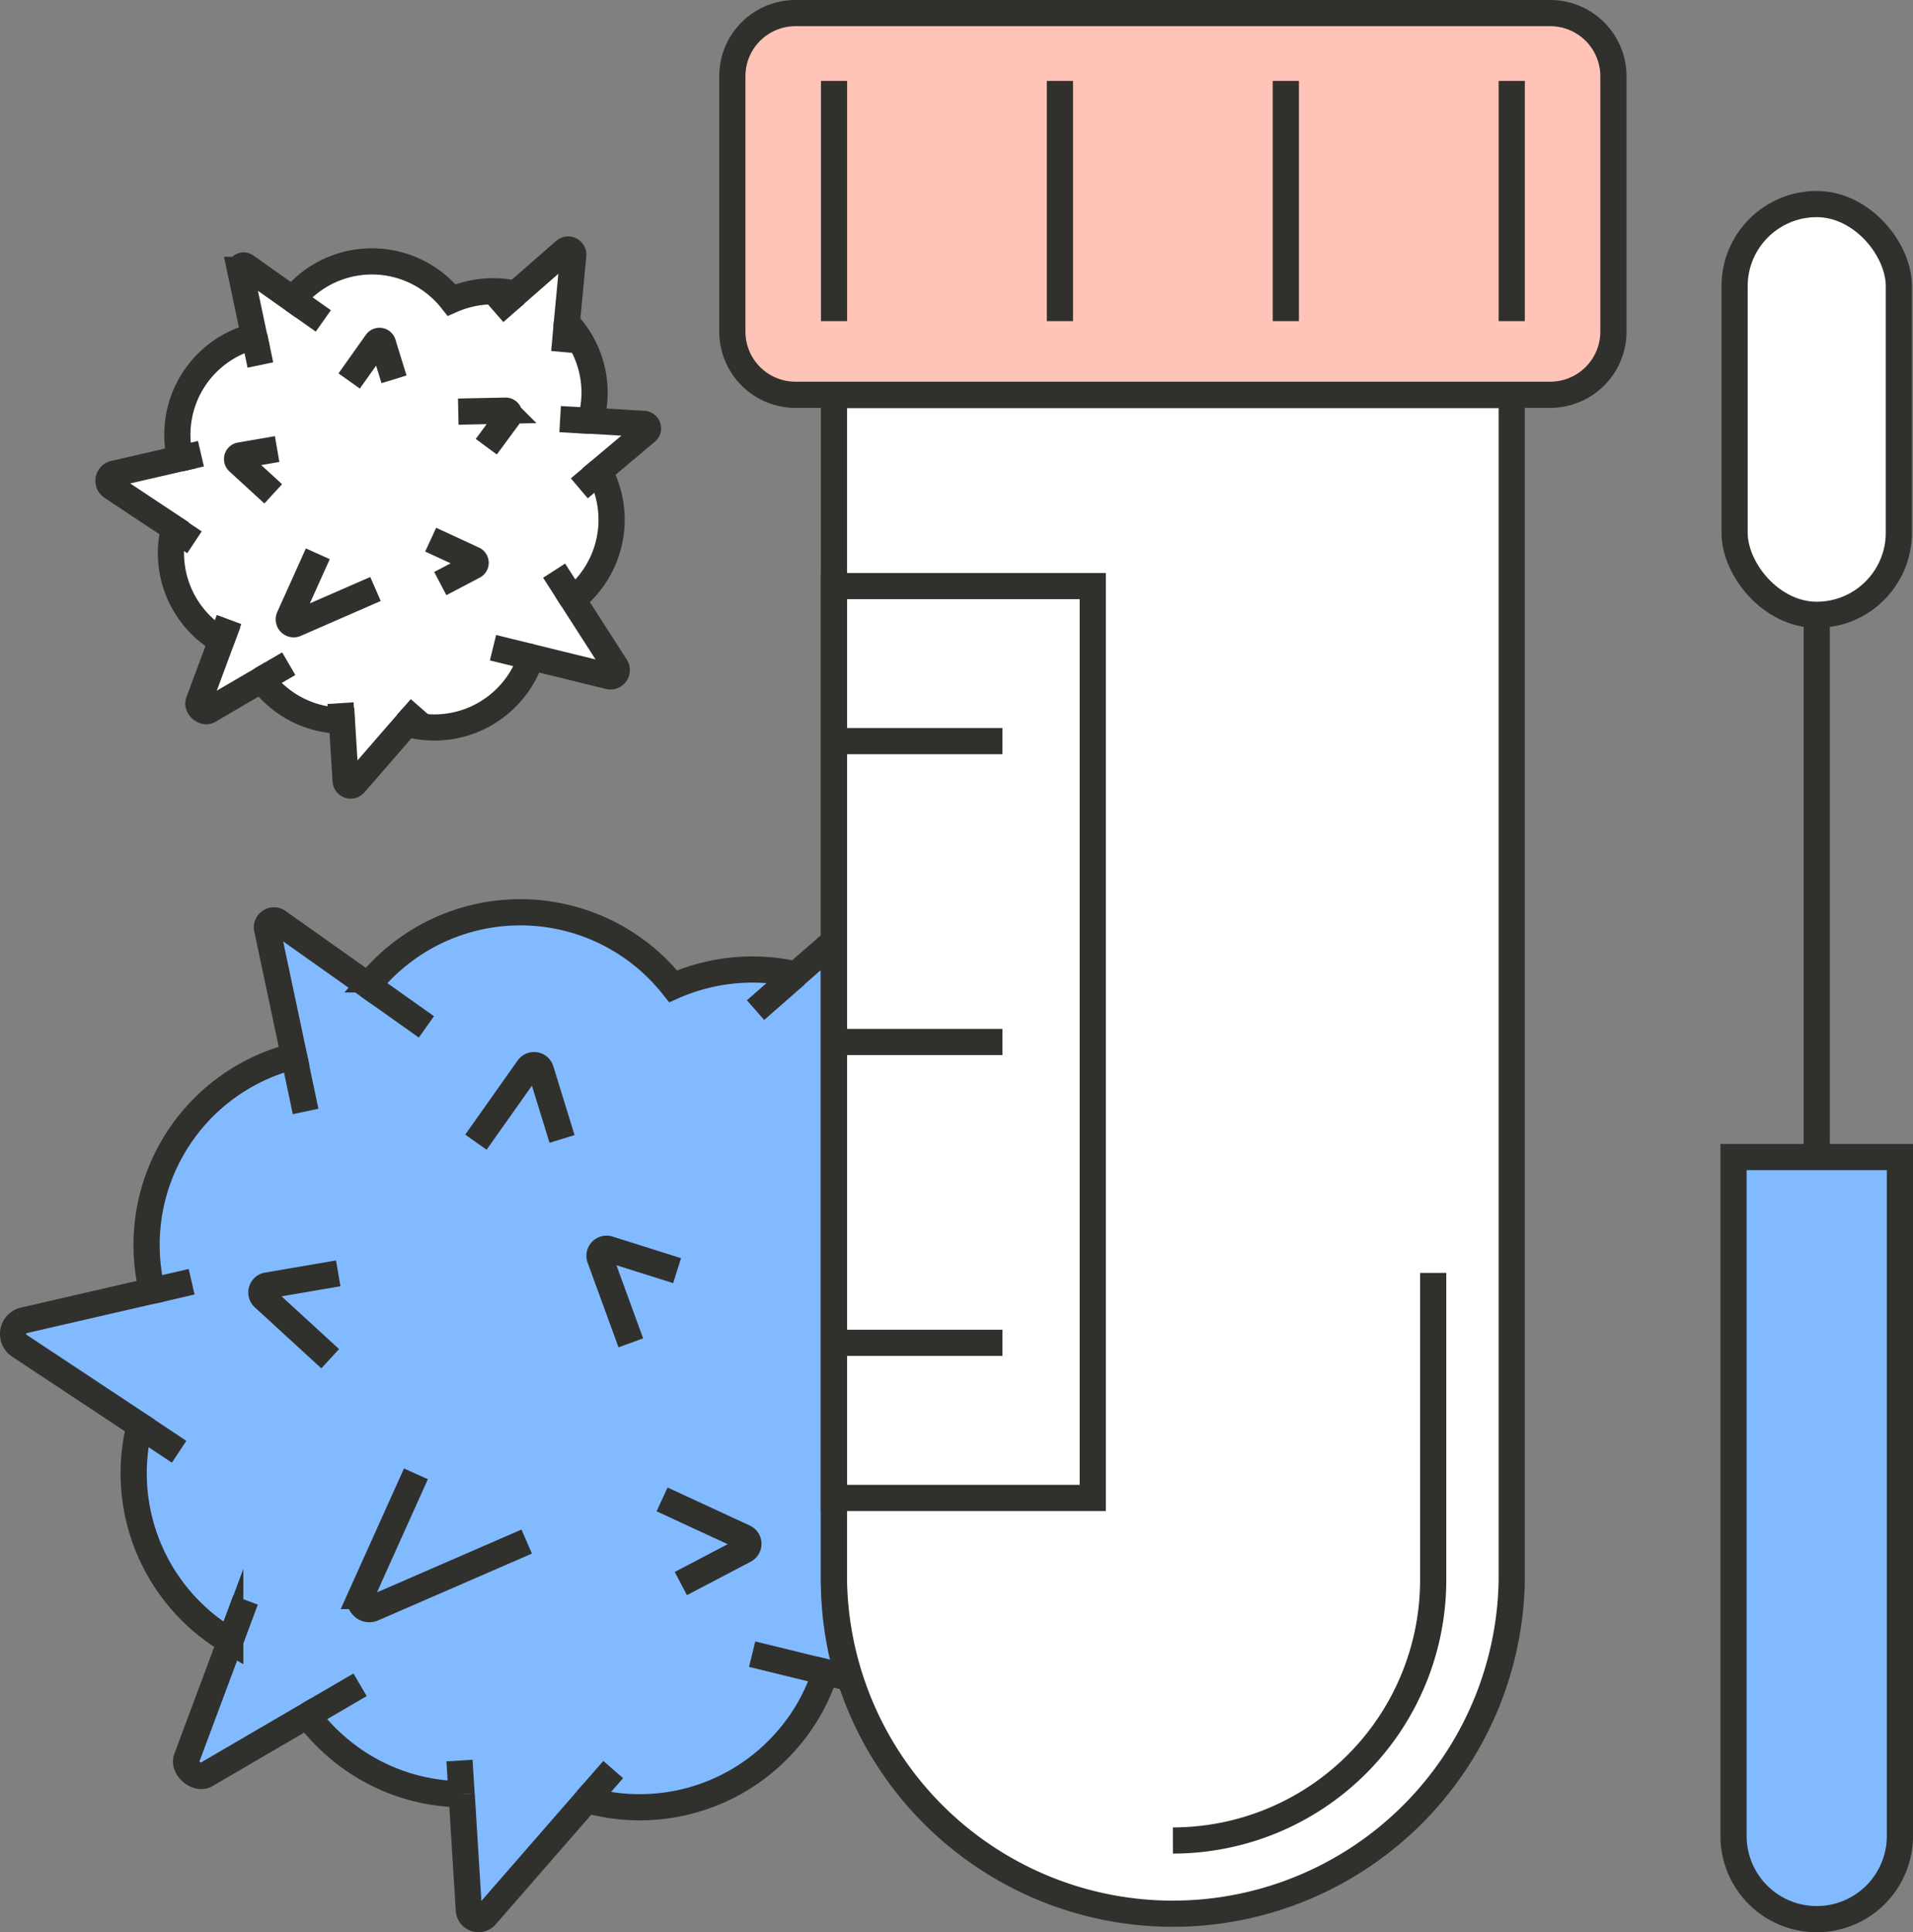 <svg xmlns="http://www.w3.org/2000/svg" viewBox="0 0 219.16 221.38"><rect x="0" y="0" width="219.16" height="221.38" fill="#808080" stroke="none"/><defs><style>.cls-1{fill:#fff;}.cls-1,.cls-2,.cls-3,.cls-4{stroke:#30302d;stroke-miterlimit:10;stroke-width:3px;}.cls-2{fill:none;}.cls-3{fill:#82baff;}.cls-4{fill:#ffc3b8;}</style></defs><g id="Layer_2" data-name="Layer 2"><g id="Layer_1-2" data-name="Layer 1"><path class="cls-1" d="M74,49.51,68.66,54A11.65,11.65,0,0,1,67.2,67.2a11.21,11.21,0,0,1-1.58,1.51l4.92,7.67a.72.72,0,0,1-.79,1.09l-8.91-2.19a11.43,11.43,0,0,1-2.3,4.07A11.63,11.63,0,0,1,46.6,82.91l-6,6.91a.58.58,0,0,1-1-.34l-.43-6.91a11.56,11.56,0,0,1-7.5-2.86,11.74,11.74,0,0,1-1.7-1.84l-6.06,3.54c-.53.3-1.36-.41-1.15-1l2.6-7a12,12,0,0,1-1.78-1.27,11.62,11.62,0,0,1-3.64-11.62l-7.16-4.75A.84.84,0,0,1,13,54.29l7.64-1.76a11.63,11.63,0,0,1,8.48-14l-1.61-7.61a.41.41,0,0,1,.65-.42l5.38,3.8q.13-.18.3-.36a11.63,11.63,0,0,1,16.41-1.13,11.5,11.5,0,0,1,1.49,1.56,11.76,11.76,0,0,1,7.33-.71l5.6-4.9a.59.59,0,0,1,1,.51L64.94,37a11.62,11.62,0,0,1,2.72,11.2l6,.36A.52.52,0,0,1,74,49.51Z"/><path class="cls-2" d="M40,43.65l3.13-4.41a.41.41,0,0,1,.74.11l1.27,4.11"/><path class="cls-2" d="M52.5,47.16l5.41-.11a.42.42,0,0,1,.35.67l-2.55,3.46"/><path class="cls-2" d="M31.3,56.58l-4-3.67a.42.42,0,0,1,.21-.73l4.24-.73"/><path class="cls-2" d="M49.34,61.83l4.91,2.27a.42.42,0,0,1,0,.76l-3.81,2"/><path class="cls-2" d="M36.41,63.45l-3.28,7.29a.56.56,0,0,0,.73.74l9.16-4"/><line class="cls-2" x1="59.09" y1="33.66" x2="56.68" y2="35.77"/><line class="cls-2" x1="64.94" y1="37.02" x2="64.64" y2="40.35"/><line class="cls-2" x1="67.66" y1="48.22" x2="64.17" y2="48.02"/><line class="cls-2" x1="68.66" y1="54.01" x2="66.37" y2="55.95"/><line class="cls-2" x1="65.62" y1="68.71" x2="63.48" y2="65.38"/><line class="cls-2" x1="60.84" y1="75.28" x2="56.48" y2="74.21"/><line class="cls-2" x1="23.02" y1="51.98" x2="20.66" y2="52.53"/><line class="cls-2" x1="22.28" y1="62.13" x2="19.91" y2="60.56"/><line class="cls-2" x1="33.08" y1="76.04" x2="29.94" y2="77.87"/><line class="cls-2" x1="26.24" y1="70.98" x2="25.32" y2="73.45"/><line class="cls-2" x1="48.19" y1="81.09" x2="46.6" y2="82.91"/><line class="cls-2" x1="39.01" y1="80.56" x2="39.14" y2="82.57"/><line class="cls-2" x1="37.04" y1="36.77" x2="33.55" y2="34.3"/><line class="cls-2" x1="29.14" y1="38.53" x2="29.83" y2="41.82"/><path class="cls-3" d="M97.19,192.22l-2.64-.65a22,22,0,0,1-4.42,7.82,22.32,22.32,0,0,1-22.91,6.83L55.66,219.49a1.11,1.11,0,0,1-1.95-.66l-.82-13.26a22.22,22.22,0,0,1-14.4-5.5,22.54,22.54,0,0,1-3.27-3.52l-11.63,6.79c-1,.58-2.61-.78-2.21-1.88l5-13.4A22.3,22.3,0,0,1,16,163.31L2.23,154.19a1.61,1.61,0,0,1,.52-2.92l14.67-3.38A22.3,22.3,0,0,1,33.69,121L30.6,106.42a.8.8,0,0,1,1.25-.82l10.32,7.31c.19-.24.38-.47.58-.7A22.33,22.33,0,0,1,74.26,110a23,23,0,0,1,2.86,3,22.46,22.46,0,0,1,14.07-1.36l4.35-3.81v73.18A38.55,38.55,0,0,0,97.19,192.22Z"/><path class="cls-2" d="M54.52,130.86l6-8.48a.81.81,0,0,1,1.44.23l2.43,7.88"/><path class="cls-2" d="M72.27,153.85l-3.56-9.75a.81.81,0,0,1,1-1l7.86,2.48"/><path class="cls-2" d="M37.83,155.67l-7.63-7a.81.81,0,0,1,.42-1.39l8.13-1.39"/><path class="cls-2" d="M75.85,171.79l9.43,4.36a.81.81,0,0,1,0,1.46L78,181.43"/><path class="cls-2" d="M47.65,168.86l-6.3,14a1.06,1.06,0,0,0,1.39,1.41l17.6-7.65"/><line class="cls-2" x1="91.18" y1="111.68" x2="86.56" y2="115.73"/><line class="cls-2" x1="94.54" y1="191.57" x2="86.17" y2="189.52"/><line class="cls-2" x1="21.95" y1="146.85" x2="17.42" y2="147.9"/><line class="cls-2" x1="20.52" y1="166.33" x2="15.97" y2="163.31"/><line class="cls-2" x1="41.25" y1="193.03" x2="35.22" y2="196.55"/><line class="cls-2" x1="28.13" y1="183.32" x2="26.36" y2="188.07"/><line class="cls-2" x1="70.25" y1="202.74" x2="67.21" y2="206.22"/><line class="cls-2" x1="52.64" y1="201.71" x2="52.88" y2="205.57"/><line class="cls-2" x1="48.85" y1="117.65" x2="42.16" y2="112.91"/><line class="cls-2" x1="33.68" y1="121.03" x2="35.01" y2="127.34"/><path class="cls-1" d="M173.19,45.26V181.05a38.83,38.83,0,0,1-77.65,0V45.26Z"/><path class="cls-2" d="M164.19,145.84v35.21a29.85,29.85,0,0,1-29.82,29.82"/><path class="cls-4" d="M184.84,8.74V38a7.24,7.24,0,0,1-7.24,7.23H91.13A7.23,7.23,0,0,1,83.9,38V8.74A7.23,7.23,0,0,1,91.13,1.5H177.6A7.24,7.24,0,0,1,184.84,8.74Z"/><rect class="cls-2" x="95.54" y="67.15" width="29.65" height="104.47"/><line class="cls-2" x1="95.54" y1="84.91" x2="114.84" y2="84.91"/><line class="cls-2" x1="95.54" y1="153.85" x2="114.84" y2="153.85"/><line class="cls-2" x1="95.54" y1="119.38" x2="114.84" y2="119.38"/><line class="cls-2" x1="173.19" y1="9.27" x2="173.19" y2="36.79"/><line class="cls-2" x1="147.31" y1="9.27" x2="147.31" y2="36.79"/><line class="cls-2" x1="121.43" y1="9.27" x2="121.43" y2="36.79"/><line class="cls-2" x1="95.55" y1="9.27" x2="95.55" y2="36.79"/><path class="cls-3" d="M198.6,132.57h19.06a0,0,0,0,1,0,0v77.78a9.53,9.53,0,0,1-9.53,9.53h0a9.53,9.53,0,0,1-9.53-9.53V132.57A0,0,0,0,1,198.6,132.57Z"/><line class="cls-2" x1="208.13" y1="132.57" x2="208.13" y2="70.44"/><rect class="cls-1" x="198.72" y="23.38" width="18.82" height="47.06" rx="9.41"/></g></g></svg>